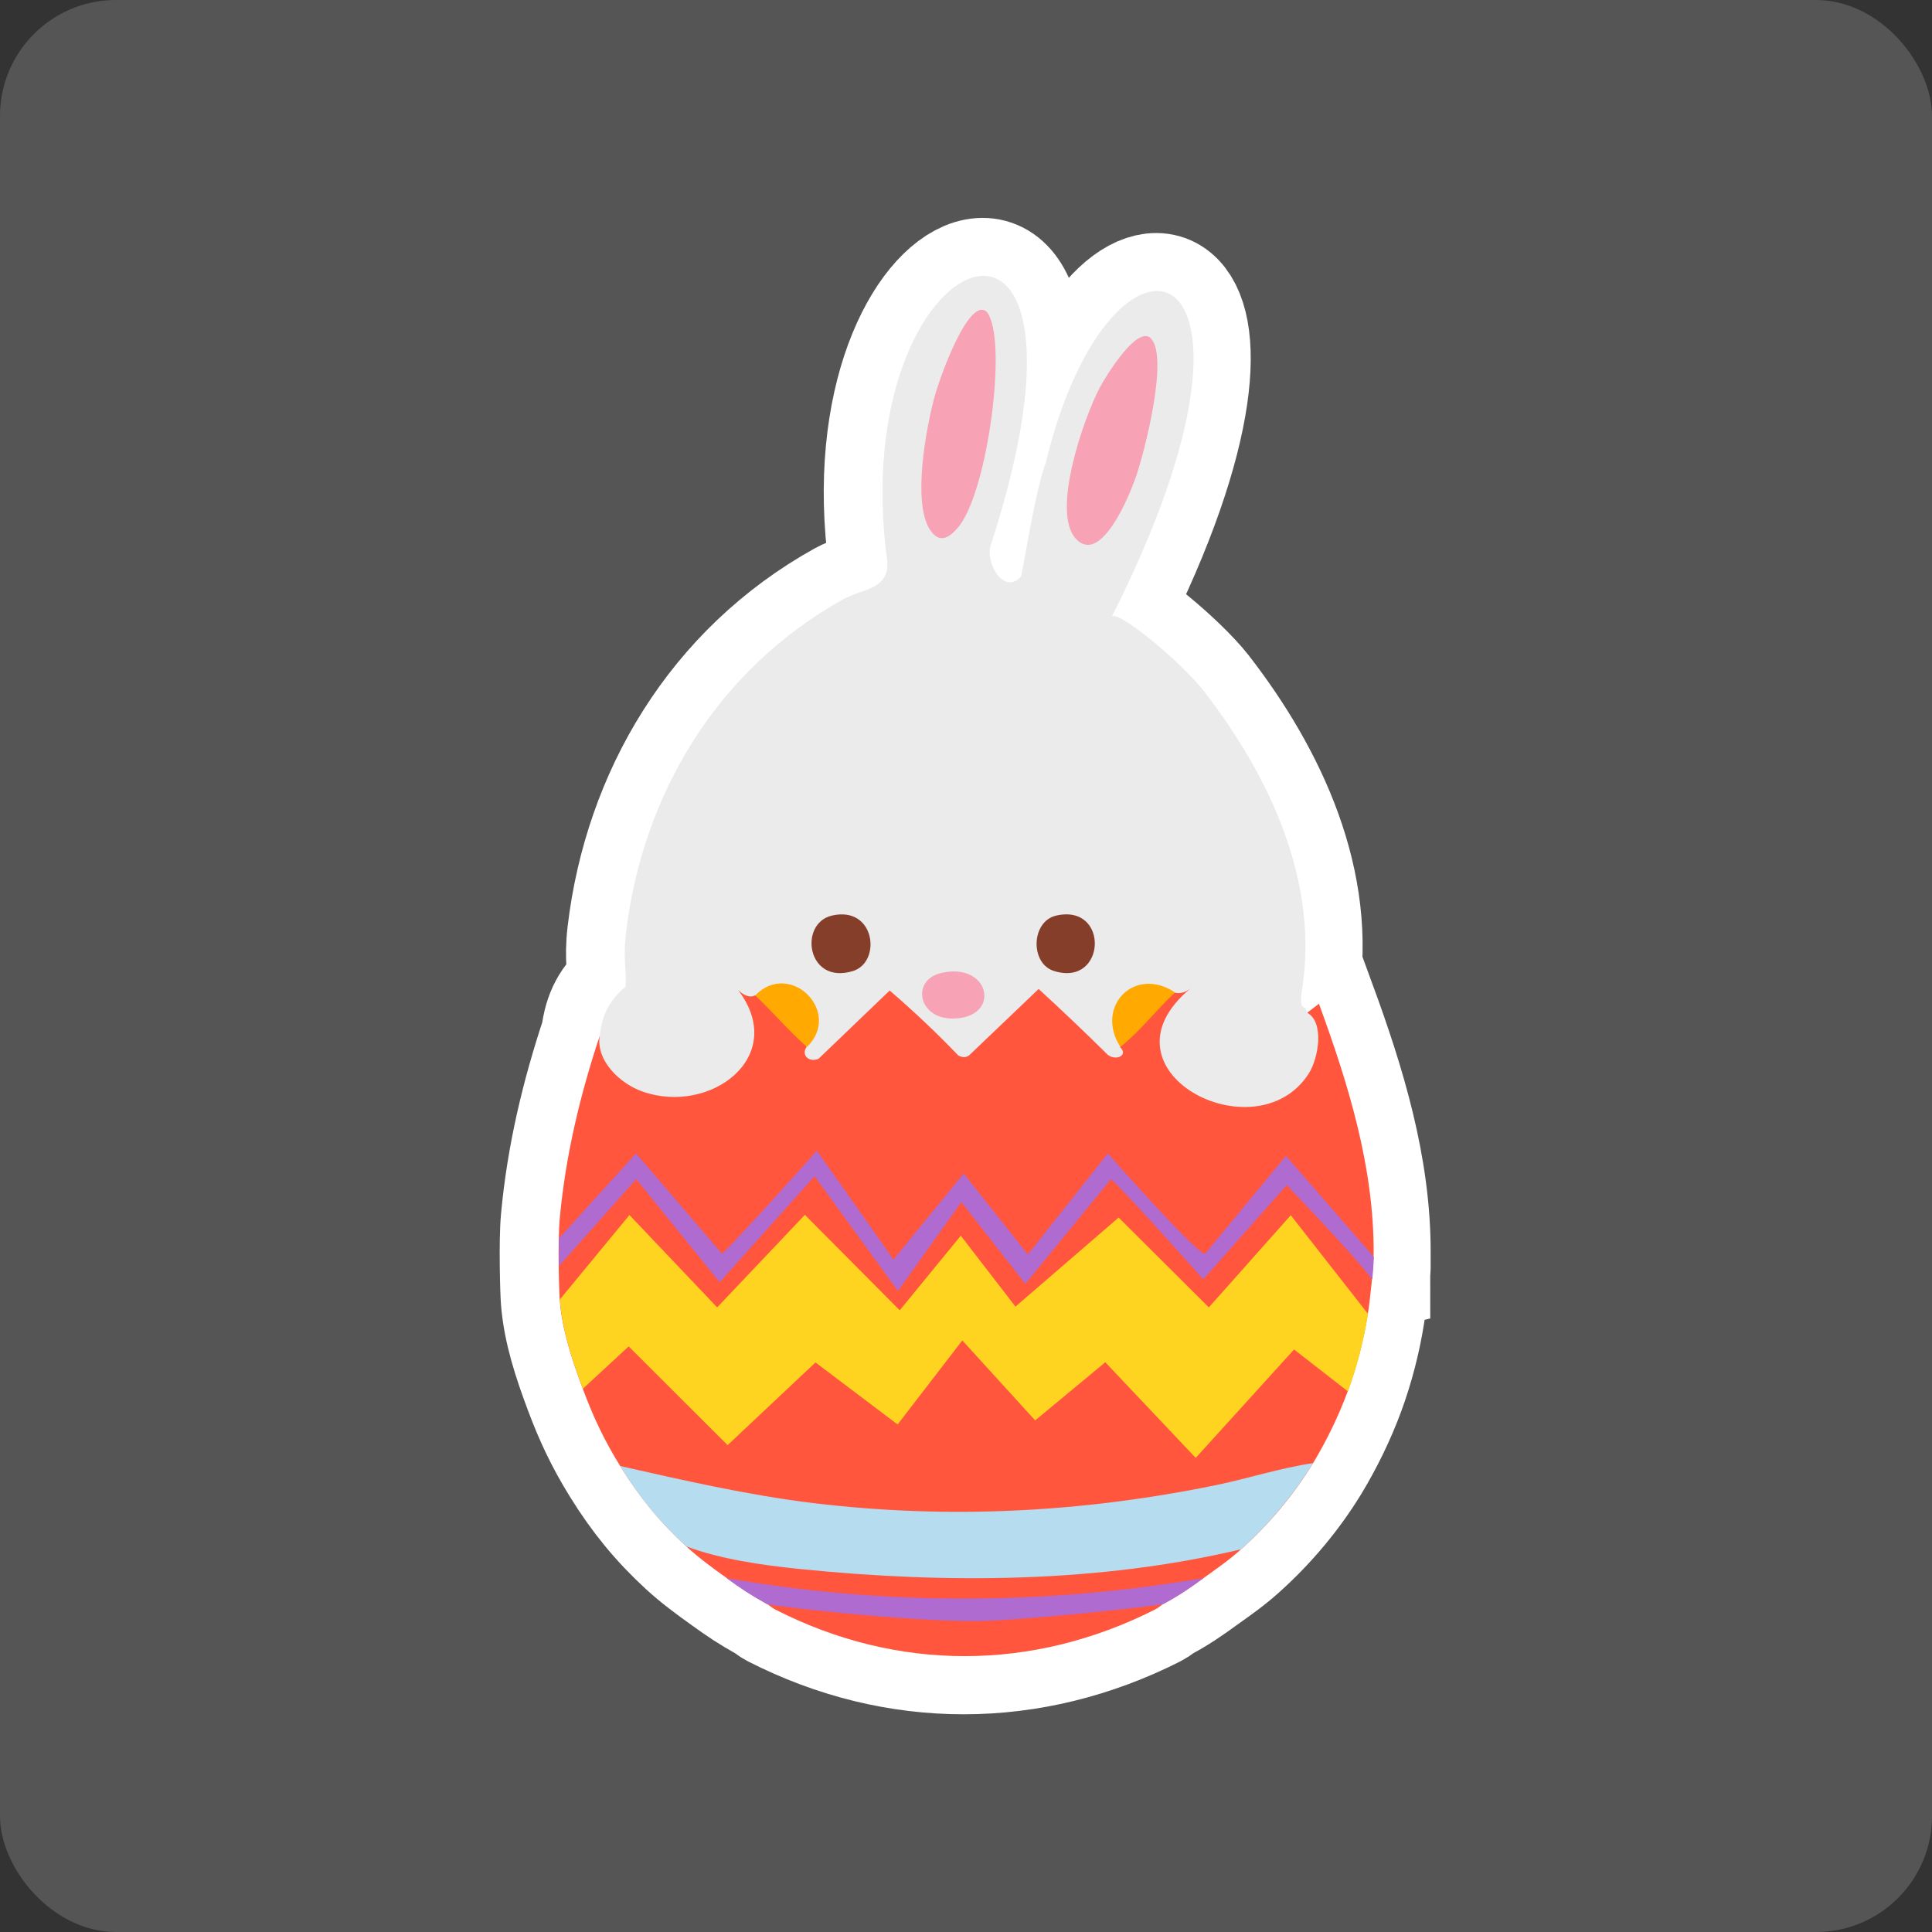<?xml version="1.0" encoding="UTF-8"?>
<svg xmlns="http://www.w3.org/2000/svg" width="100" height="100" viewBox="0 0 100 100">
  <rect x="0" y="0" width="100" height="100" fill="#333333" stroke="none"/>
  <g id="Hintergrund">
    <rect id="Hintergrund-2" data-name="Hintergrund" x="0" width="100" height="100" rx="6" ry="6" fill="#555556"/>
  </g>
  <g id="Dorfbewohner">
    <g id="Osterhase">
      <path d="M71.03,65.9s0-.09.01-.13c0-.02,0-.04,0-.06,0-.05,0-.1.01-.15,0-.04,0-.07,0-.11,0-.03,0-.06,0-.09,0-.03,0-.06,0-.09,0-.03,0-.05,0-.08,0-.04,0-.08,0-.12,0-.07,0-.13,0-.19.02-4.47-1.31-8.77-2.83-12.92l-.59.45c-.17-.49-.41-.05-.3-1.04.95-5.62-1.61-11.15-5.06-15.6-1.17-1.5-4.37-4.16-4.76-3.86,9.79-19.37-.03-22.06-3.42-7.96-.51,1.36-.99,4.48-1.28,5.88-.87,1.02-1.89-.71-1.56-1.64,6.88-21.2-7.68-15.95-5.36.89.07,1.45-1.29,1.39-2.27,1.93-6.59,3.66-10.42,10.18-11.26,17.29-.16,1.35.04,1.91-.02,2.77-.82.7-1.2,1.39-1.34,2.53-1.03,3.1-1.78,6.23-2.08,9.51-.11,1.19-.03,3.82,0,4.16.12,1.59.64,3.13,1.19,4.61.55,1.48,1.11,2.67,1.94,4.01.99,1.6,2.04,2.89,3.42,4.16.67.61,1.35,1.11,2.08,1.63.8.58,1.23.86,2.08,1.34.13.07.26.2.45.3,6.32,3.23,13.32,3.2,19.65,0,.2-.1.32-.23.45-.3.81-.44,1.31-.78,2.08-1.34.67-.48,1.32-.93,1.94-1.49,1.43-1.28,2.72-2.81,3.72-4.46.69-1.14,1.33-2.46,1.79-3.71.48-1.31.82-2.63,1.04-4.01.06-.39.17-1.29.24-2.08,0,0,0-.02,0-.02Z" fill="#fff" stroke="#fff" stroke-miterlimit="10" stroke-width="6"/>
      <g>
        <path d="M68.26,51.96l-.59.45c.65,1.89-6.3-1.4-6.3-1.4,0,0-22.87.06-23.1-.24,0,0-6.61,4.71-7.22,2.82-1.03,3.1-1.78,6.23-2.08,9.51-.11,1.19-.03,3.82,0,4.16.12,1.59.64,3.13,1.19,4.61.55,1.48,1.11,2.67,1.94,4.01.99,1.6,2.04,2.89,3.42,4.16.67.61,1.35,1.11,2.08,1.63.8.58,1.23.86,2.08,1.34.13.07.26.2.45.3,6.32,3.23,13.32,3.2,19.65,0,.2-.1.32-.23.45-.3.81-.44,1.31-.78,2.08-1.34.67-.48,1.32-.93,1.94-1.49,1.43-1.28,2.72-2.81,3.72-4.46.69-1.14,1.33-2.46,1.79-3.71.48-1.31.82-2.63,1.04-4.01.1-.59.29-2.33.3-3.12.02-4.47-1.31-8.77-2.83-12.92Z" fill="#ff563d"/>
        <path d="M67.96,75.73c-1,1.64-2.29,3.17-3.72,4.46-7.36,1.75-15.27,1.79-22.86,1.02-1.93-.2-4.07-.5-5.86-1.17-1.39-1.27-2.44-2.56-3.42-4.16,3.27.74,6.58,1.5,9.92,1.91,7.04.86,13.99.5,20.92-.92,1.69-.35,3.33-.89,5.03-1.14Z" fill="#b6dcef"/>
        <path d="M28.97,67.27l3.61-4.38,4.54,4.78,4.54-4.79,4.91,4.94,3.16-3.86,2.83,3.67,5.34-4.61,4.67,4.65,4.24-4.77,4,5.11c-.23,1.38-.56,2.7-1.04,4.01l-2.79-2.17-5.09,5.61-4.68-4.95-3.63,3.01-3.77-4.14-3.35,4.35-4.25-3.21-4.55,4.28-5.12-5.11-2.37,2.19c-.55-1.48-1.07-3.01-1.19-4.61Z" fill="#ffd421"/>
        <path d="M37.6,81.68c.8.58,1.23.86,2.08,1.34.26.11,7.02.89,10.79.89,2.18,0,9.51-.79,9.75-.89.81-.44,1.31-.78,2.08-1.34-8.15,1.4-16.56,1.43-24.71,0Z" fill="#af6bd0"/>
        <path d="M66.55,59.84l-4.17,5.05c-.39.1-5.04-5.19-5.04-5.19l-4.14,5.23-3.32-4.19-3.64,4.46c-.45-.68-3.96-5.64-3.96-5.64,0,0-4.26,4.78-4.91,5.33l-4.45-5.19-3.99,4.4c0,.46,0,.96,0,1.43l4-4.5,4.32,5.34,4.91-5.49,4.32,5.94,3.28-4.6,3.31,4.23,4.43-5.41c.67.54,4.78,5.18,4.78,5.18l4.32-4.88s3.56,3.7,4.43,4.89c.04-.43.07-.85.08-1.17l-4.54-5.22Z" fill="#af6bd0"/>
        <path d="M67.67,52.41c-.17-.49-.41-.05-.3-1.04.95-5.62-1.61-11.15-5.06-15.6-1.17-1.5-4.37-4.16-4.76-3.86,9.79-19.37-.03-22.06-3.42-7.96-.51,1.36-.99,4.48-1.28,5.88-.87,1.02-1.89-.71-1.56-1.64,6.88-21.2-7.68-15.95-5.36.89.07,1.45-1.29,1.39-2.27,1.93-6.59,3.66-10.42,10.18-11.26,17.29-.16,1.35.04,1.91-.02,2.77-.82.7-1.2,1.39-1.34,2.53-.2,1.31,1.05,2.49,2.22,2.9,3.5,1.23,7.56-1.8,4.95-5.25.34.31.63.4.87.27l.33.09c1.51-1.27,3.53.74,2.25,2.25l.09.33c-.31.44.15.82.62.61l3.68-3.53c1.21,1.04,2.4,2.16,3.55,3.36.22.12.46.13.64-.08l3.52-3.36c1.2,1.1,2.39,2.23,3.57,3.4.44.35,1.1.02.64-.39l.16-.32c-.95-1.67.65-3.36,2.35-2.35l.33-.15c.26.06.53,0,.81-.22-5.09,4.23,3.38,8.67,6.12,4.41.51-.8.82-2.66-.08-3.15Z" fill="#ebebeb"/>
        <path d="M43.06,47.39c-1.74.4-1.3,3.61,1.09,2.87,1.49-.46,1.16-3.39-1.09-2.87Z" fill="#853e2a"/>
        <path d="M54.67,47.39c-1.31.3-1.36,2.49-.11,2.87,2.7.84,2.88-3.5.11-2.87Z" fill="#853e2a"/>
        <path d="M50.8,16.03c-.95.09-2.21,3.68-2.44,4.55-.43,1.62-1.14,5.41-.23,6.83.48.74.98.45,1.45-.1,1.45-1.68,2.45-8.77,1.7-10.77-.08-.22-.19-.53-.49-.5Z" fill="#f7a2b5"/>
        <path d="M59.59,17.53c-.71-.78-2.39,2.01-2.67,2.54-.81,1.54-2.53,6.43-1.23,7.82,1.3,1.39,2.78-2.28,3.08-3.14.46-1.29,1.72-6.22.82-7.21Z" fill="#f7a2b5"/>
        <path d="M48.72,50.36c-1.56.36-1.21,2.35.56,2.36,2.57.01,2.01-2.95-.56-2.36Z" fill="#f7a2b5"/>
        <path d="M39.09,51.52c.92.87,1.72,1.83,2.68,2.67,1.85-1.81-.87-4.52-2.68-2.67Z" fill="#ffa901"/>
        <path d="M57.99,54.19c1.05-.84,1.86-1.92,2.83-2.82-2.09-1.4-4.17.72-2.83,2.82Z" fill="#ffa901"/>
      </g>
    </g>
  </g>
</svg>